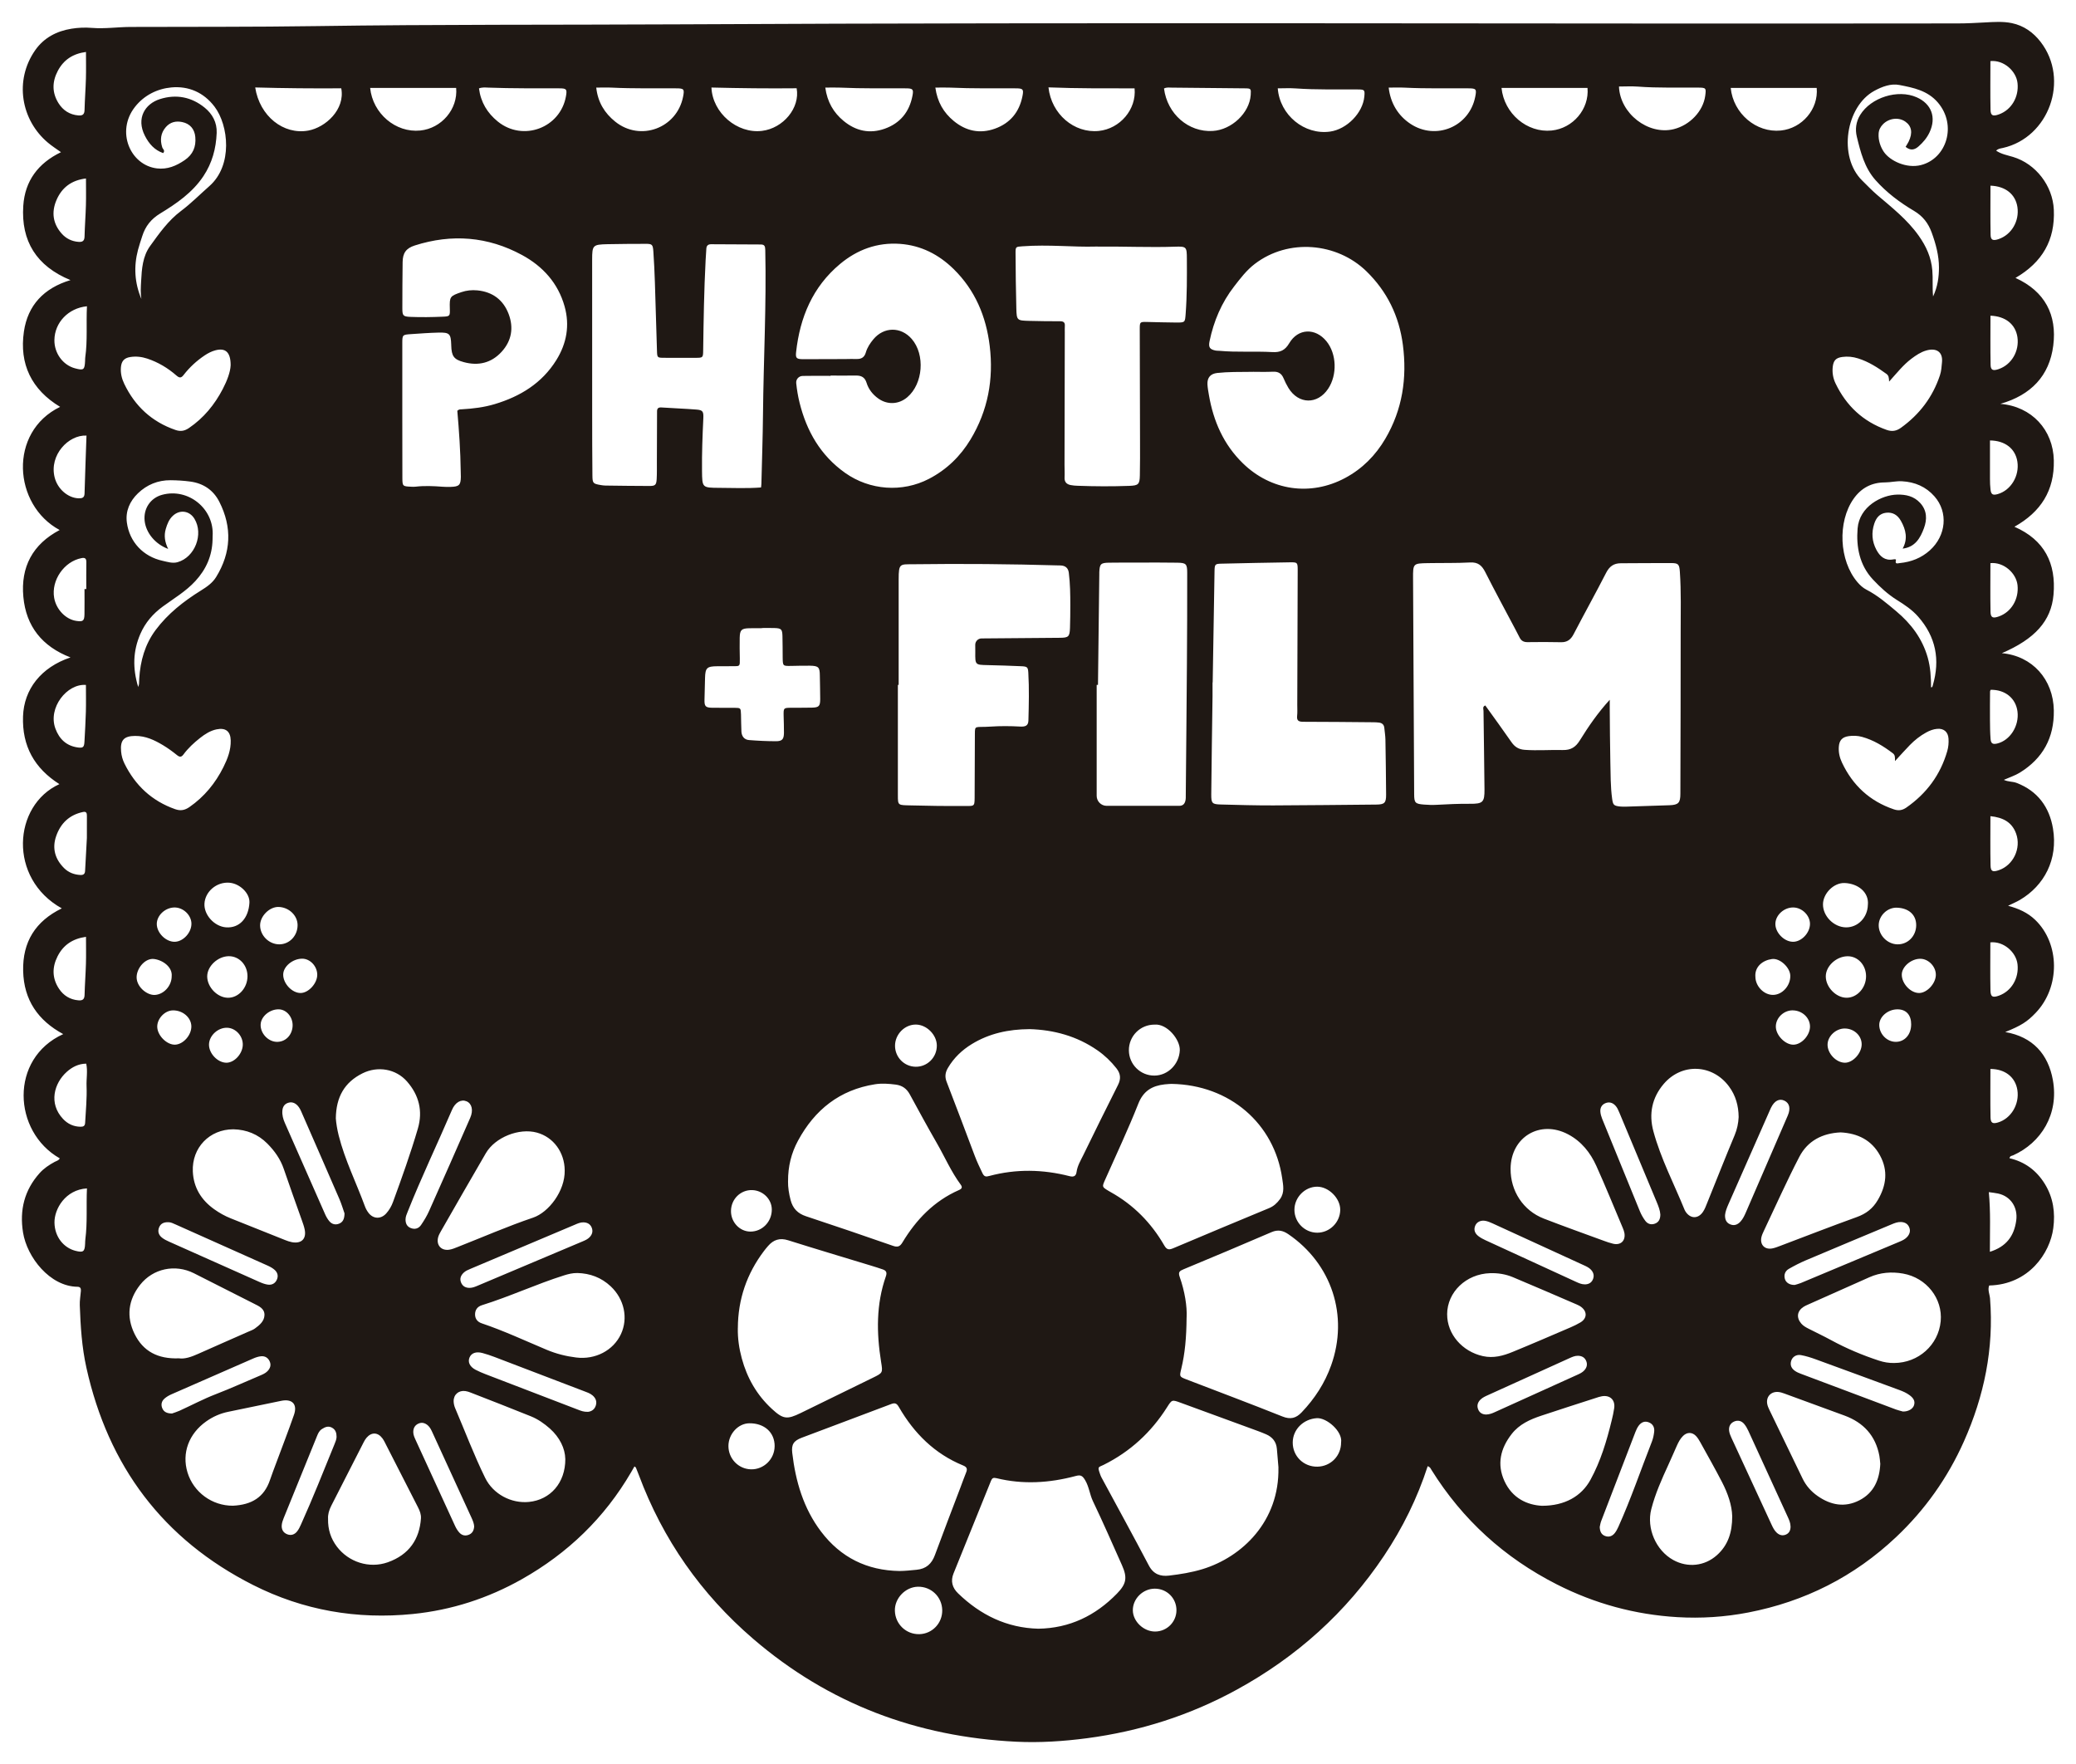 <svg width="379" height="322" viewBox="0 0 379 322" fill="none" xmlns="http://www.w3.org/2000/svg">
<g filter="url(#filter0_d_81_25)">
<path d="M260.647 263.621C258.751 269.477 256.067 274.912 252.666 279.998C245.729 290.37 236.712 298.451 225.792 304.428C217.246 309.11 208.117 312.016 198.469 313.29C194.172 313.855 189.843 314.142 185.518 313.931C167.418 313.043 151.294 307.02 137.488 295.141C127.992 286.971 121.014 277.016 116.632 265.262C116.461 264.8 116.273 264.347 116.089 263.89C116.071 263.845 116.009 263.823 115.829 263.679C115.628 264.029 115.431 264.374 115.229 264.72C110.367 273.069 103.649 279.54 95.26 284.271C89.081 287.756 82.439 289.904 75.377 290.617C65.155 291.648 55.363 289.953 46.199 285.321C29.744 276.998 19.759 263.612 15.776 245.67C14.942 241.917 14.7 238.091 14.566 234.262C14.534 233.392 14.7 232.517 14.767 231.643C14.803 231.204 14.678 230.89 14.153 230.885C9.107 230.836 4.931 225.495 4.205 220.975C3.546 216.872 4.456 213.248 7.225 210.145C7.992 209.289 8.96 208.638 9.981 208.087C10.308 207.912 10.725 207.84 10.909 207.445C2.309 202.553 1.709 189.221 11.541 184.764C6.938 182.275 4.353 178.539 4.227 173.248C4.102 167.934 6.477 164.149 11.281 161.813C1.444 156.342 2.354 142.996 10.842 139.135C6.284 136.234 4.012 132.194 4.205 126.754C4.375 121.844 7.458 117.817 12.872 116.005C7.691 114.01 4.756 110.323 4.263 104.951C3.761 99.512 5.939 95.355 10.891 92.749C2.381 88.18 1.498 74.861 10.976 70.269C5.751 67.121 3.497 62.453 4.366 56.516C5.07 51.722 8.001 48.592 12.867 47.13C6.665 44.583 3.819 40.013 4.25 33.551C4.554 29.018 6.965 25.789 11.133 23.78C10.317 23.192 9.497 22.672 8.762 22.053C3.837 17.932 2.56 10.69 6.428 5.161C8.01 2.901 10.326 1.681 13.042 1.242C14.288 1.04 15.534 0.99 16.806 1.094C19.163 1.282 21.516 0.923 23.878 0.919C35.13 0.878 46.387 0.932 57.64 0.766C79.706 0.439 101.776 0.556 123.842 0.443C201.687 0.04 279.531 0.385 357.376 0.277C359.065 0.277 360.737 0.183 362.413 0.094C363.995 0.008 365.671 -0.113 367.275 0.219C369.462 0.672 371.187 1.901 372.536 3.641C377.878 10.551 374.06 21.112 365.644 23.009C365.227 23.103 364.779 23.121 364.425 23.506C365.37 24.143 366.468 24.331 367.504 24.645C371.685 25.905 374.759 29.933 374.951 34.282C375.202 39.834 372.85 43.883 367.952 46.731C373.343 49.184 375.556 53.493 374.848 59.081C374.149 64.601 370.788 68.121 365.196 69.718C370.95 70.202 374.83 74.489 374.951 80.027C375.072 85.543 372.59 89.444 367.759 92.153C373.249 94.547 375.4 98.848 374.893 104.574C374.467 109.35 371.501 112.633 365.465 115.229C371.03 115.727 374.862 120.014 374.951 125.678C375.028 130.682 372.948 134.449 368.727 137.046C367.875 137.566 366.899 137.88 365.823 138.355C366.648 138.736 367.436 138.633 368.144 138.907C372.003 140.378 374.14 143.333 374.795 147.225C375.749 152.902 373.181 157.66 368.776 160.261C368.122 160.647 367.414 160.938 366.598 161.337C368.516 161.849 370.179 162.593 371.546 163.907C376.076 168.252 376.135 176.176 371.653 180.871C370.085 182.517 368.973 183.221 366.079 184.387C371.111 185.257 373.925 188.432 374.777 193.145C375.906 199.401 372.617 204.607 367.526 206.889C367.288 206.997 366.961 206.957 366.854 207.419C369.646 208.069 371.792 209.643 373.316 212.123C374.857 214.634 375.229 217.356 374.853 220.19C374.257 224.728 370.407 230.486 363.152 230.652C362.834 231.468 363.246 232.248 363.309 233.042C364.026 242.159 362.238 250.818 358.536 259.119C355.574 265.764 351.438 271.599 346.15 276.585C338.501 283.8 329.471 288.357 319.146 290.348C314.871 291.173 310.546 291.446 306.222 291.191C298.487 290.733 291.138 288.729 284.21 285.209C274.651 280.348 267.002 273.415 261.324 264.302C261.185 264.078 261.1 263.791 260.647 263.639V263.621ZM293.88 123.741C293.88 124.274 293.88 124.803 293.88 125.337C293.912 128.575 293.912 131.817 293.988 135.055C294.042 137.306 294.01 139.561 294.315 141.795C294.472 142.947 294.629 143.086 295.736 143.216C296.117 143.261 296.502 143.252 296.887 143.243C299.518 143.162 302.153 143.086 304.783 142.987C306.432 142.925 306.769 142.548 306.773 140.884C306.795 131.055 306.84 121.225 306.827 111.4C306.827 107.722 306.93 104.041 306.679 100.368C306.585 99.009 306.406 98.79 305.119 98.781C302.045 98.763 298.976 98.817 295.901 98.817C294.602 98.817 293.818 99.391 293.217 100.565C291.29 104.323 289.233 108.014 287.284 111.763C286.764 112.763 286.101 113.256 284.967 113.229C282.937 113.184 280.907 113.184 278.877 113.216C278.187 113.225 277.725 112.983 277.425 112.377C277.183 111.884 276.923 111.4 276.668 110.915C274.821 107.422 272.935 103.951 271.151 100.426C270.537 99.216 269.829 98.592 268.377 98.673C265.805 98.812 263.224 98.745 260.647 98.794C257.981 98.844 257.958 98.857 257.972 101.61C258.03 114.736 258.102 127.857 258.173 140.983C258.182 142.548 258.357 142.741 259.97 142.866C260.737 142.925 261.507 142.956 262.274 142.911C264.299 142.799 266.325 142.705 268.359 142.723C270.721 142.745 271.03 142.436 271.012 140.091C270.976 135.315 270.882 130.539 270.833 125.763C270.833 125.449 270.587 125.01 271.156 124.772C272.756 127.001 274.373 129.211 275.933 131.463C276.542 132.342 277.259 132.799 278.362 132.875C280.669 133.041 282.968 132.853 285.267 132.911C286.822 132.951 287.678 132.351 288.44 131.117C290.026 128.552 291.743 126.072 293.88 123.736V123.741ZM228.767 63.874C226.168 63.897 224.196 63.865 222.229 64.081C220.997 64.215 220.374 64.919 220.436 66.166C220.472 66.821 220.593 67.471 220.705 68.121C221.525 72.892 223.385 77.148 226.907 80.574C232.034 85.57 239.271 86.624 245.576 83.247C248.704 81.574 251.12 79.135 252.908 76.09C256.036 70.767 256.901 65.005 256.112 58.942C255.426 53.695 253.239 49.193 249.435 45.498C244.071 40.291 235.229 39.462 229.067 44.184C227.566 45.332 226.441 46.821 225.299 48.296C223 51.256 221.584 54.619 220.822 58.269C220.584 59.399 220.853 59.78 221.947 59.996C222.157 60.036 222.381 60.014 222.596 60.036C225.827 60.336 229.067 60.09 232.298 60.269C233.71 60.35 234.602 59.951 235.364 58.655C236.981 55.91 240.15 55.816 242.166 58.3C244.026 60.592 244.16 64.422 242.471 66.96C240.526 69.883 237.057 69.821 235.22 66.816C234.88 66.256 234.588 65.659 234.333 65.054C233.97 64.188 233.387 63.807 232.424 63.852C230.999 63.915 229.574 63.87 228.767 63.87V63.874ZM151.631 64.556V64.61C149.932 64.61 148.229 64.579 146.535 64.623C145.818 64.641 145.285 65.238 145.361 65.955C145.487 67.148 145.679 68.341 145.971 69.507C147.257 74.673 149.771 79.126 154.306 82.332C158.787 85.498 164.711 85.938 169.583 83.413C172.85 81.718 175.341 79.265 177.178 76.229C180.365 70.951 181.422 65.215 180.683 59.139C180.029 53.753 178.021 48.96 174.091 45.108C171.375 42.448 168.14 40.794 164.317 40.516C160.176 40.215 156.515 41.556 153.36 44.188C148.359 48.363 146.038 53.928 145.339 60.265C145.213 61.395 145.424 61.561 146.652 61.565C149.175 61.565 151.698 61.552 154.221 61.543C154.933 61.543 155.65 61.502 156.358 61.529C157.241 61.565 157.81 61.238 158.066 60.345C158.326 59.44 158.85 58.65 159.446 57.933C161.373 55.619 164.487 55.605 166.45 57.874C168.924 60.736 168.525 66.049 165.648 68.502C164.084 69.839 162.005 69.933 160.338 68.74C159.325 68.014 158.568 67.063 158.205 65.883C157.886 64.843 157.223 64.534 156.237 64.552C154.7 64.574 153.163 64.556 151.631 64.556ZM138.935 84.982C138.962 84.731 138.998 84.52 139.002 84.305C139.105 80.081 139.253 75.852 139.294 71.628C139.392 61.637 139.934 51.65 139.71 41.655C139.692 40.95 139.598 40.628 138.872 40.628C135.856 40.623 132.84 40.605 129.829 40.583C129.296 40.583 129 40.816 128.955 41.341C128.897 42.054 128.857 42.762 128.821 43.475C128.534 48.96 128.449 54.448 128.373 59.942C128.355 61.291 128.337 61.309 127.001 61.318C125.079 61.332 123.161 61.327 121.238 61.314C120.002 61.305 119.979 61.291 119.939 60.027C119.804 55.856 119.697 51.686 119.558 47.516C119.495 45.65 119.41 43.785 119.28 41.924C119.19 40.605 119.056 40.502 117.81 40.511C115.507 40.52 113.199 40.52 110.896 40.574C108.225 40.637 108.108 40.758 108.104 43.39C108.099 52.78 108.104 62.17 108.108 71.561C108.108 75.296 108.117 79.027 108.153 82.763C108.166 84.234 108.261 84.296 109.704 84.547C109.972 84.592 110.25 84.628 110.519 84.633C113.208 84.664 115.897 84.709 118.585 84.709C119.625 84.709 119.822 84.511 119.885 83.458C119.943 82.417 119.916 81.372 119.921 80.328C119.934 77.363 119.943 74.399 119.952 71.435C119.952 70.875 119.876 70.314 120.754 70.377C122.888 70.525 125.03 70.592 127.158 70.763C128.31 70.857 128.462 71.108 128.4 72.395C128.247 75.574 128.126 78.758 128.162 81.942C128.198 85.041 128.18 85.032 131.339 85.05C133.853 85.067 136.372 85.175 138.931 84.982H138.935ZM164.062 121.023H163.918C163.918 127.727 163.918 134.427 163.918 141.131C163.918 143.086 163.927 142.956 166.347 143.019C169.39 143.095 172.433 143.144 175.476 143.122C177.842 143.104 177.918 143.373 177.931 141.66C177.958 137.759 177.958 133.857 177.976 129.96C177.985 128.31 177.999 128.826 180.835 128.633C182.628 128.512 184.42 128.525 186.213 128.624C187.167 128.678 187.723 128.498 187.75 127.525C187.826 124.615 187.902 121.705 187.732 118.794C187.674 117.763 187.539 117.655 186.387 117.61C184.357 117.525 182.332 117.449 180.302 117.409C178.025 117.359 178.025 117.377 178.052 115.014C178.057 114.575 178.048 114.14 178.043 113.7C178.043 113.063 178.554 112.543 179.191 112.539C183.968 112.503 188.74 112.467 193.517 112.422C195.081 112.409 195.283 112.216 195.341 110.601C195.386 109.229 195.399 107.857 195.399 106.48C195.399 104.503 195.372 102.525 195.126 100.556C195.018 99.698 194.515 99.251 193.616 99.216C193.508 99.216 193.396 99.216 193.289 99.211C184.452 98.956 175.619 98.879 166.777 98.996C164.317 99.027 164.062 98.763 164.062 101.745C164.062 108.171 164.062 114.601 164.062 121.028V121.023ZM221.391 120.575H221.364C221.364 121.4 221.373 122.22 221.364 123.046C221.283 129.032 221.185 135.014 221.131 141.001C221.118 142.651 221.297 142.812 222.91 142.853C226.092 142.938 229.273 143.028 232.46 143.019C238.716 143.001 244.976 142.916 251.232 142.866C252.747 142.853 253.065 142.579 253.051 141.046C253.029 137.696 252.984 134.346 252.926 130.996C252.912 130.283 252.791 129.575 252.724 128.866C252.67 128.283 252.321 127.978 251.774 127.902C251.398 127.848 251.012 127.844 250.627 127.839C246.401 127.803 242.175 127.759 237.949 127.754C237.147 127.754 236.703 127.597 236.807 126.669C236.883 126.019 236.829 125.35 236.833 124.691C236.86 116.507 236.892 108.323 236.91 100.139C236.91 98.664 236.883 98.624 235.462 98.646C231.29 98.709 227.122 98.794 222.95 98.893C221.812 98.92 221.749 99.014 221.727 100.305C221.61 107.059 221.503 113.817 221.391 120.57V120.575ZM199.966 41.009C196.107 41.13 191.393 40.61 186.674 40.959C185.437 41.049 185.393 41.013 185.402 42.255C185.424 45.605 185.455 48.955 185.545 52.3C185.603 54.489 185.666 54.516 187.934 54.574C189.798 54.623 191.662 54.646 193.531 54.641C194.154 54.641 194.449 54.852 194.4 55.493C194.373 55.874 194.391 56.26 194.391 56.646C194.373 64.718 194.355 72.789 194.342 80.861C194.342 81.628 194.391 82.399 194.351 83.166C194.31 83.982 194.723 84.395 195.453 84.543C195.879 84.628 196.323 84.659 196.757 84.673C199.885 84.79 203.009 84.803 206.137 84.691C207.822 84.633 208.064 84.422 208.095 82.776C208.14 80.691 208.131 78.606 208.126 76.516C208.113 69.709 208.086 62.901 208.077 56.09C208.077 54.744 208.099 54.744 209.448 54.771C211.205 54.807 212.957 54.865 214.714 54.874C216.367 54.883 216.336 54.861 216.457 53.273C216.708 49.928 216.695 46.583 216.677 43.233C216.668 41.072 216.618 40.955 214.485 41.031C209.932 41.188 205.379 40.968 199.966 41.009ZM83.488 70.987C83.761 70.691 84.048 70.731 84.317 70.713C86.347 70.597 88.364 70.354 90.317 69.767C94.974 68.368 98.935 65.96 101.566 61.727C103.457 58.686 104.044 55.395 103.076 51.933C101.884 47.677 99.105 44.614 95.305 42.551C89.063 39.166 82.493 38.65 75.726 40.807C74.14 41.314 73.526 42.175 73.504 43.843C73.468 46.641 73.454 49.444 73.454 52.242C73.454 53.596 73.553 53.785 74.924 53.843C76.896 53.924 78.872 53.892 80.844 53.807C82.162 53.753 82.157 53.673 82.121 52.314C82.058 50.139 82.148 50.04 84.227 49.327C85.186 49 86.159 48.91 87.149 49.004C89.919 49.278 91.881 50.731 92.858 53.314C93.804 55.816 93.414 58.206 91.577 60.215C89.69 62.278 87.311 62.821 84.667 62.103C82.838 61.61 82.439 61 82.381 59.085C82.381 59.031 82.381 58.978 82.377 58.919C82.309 56.919 82.067 56.659 80.015 56.713C78.37 56.753 76.726 56.874 75.085 56.987C73.459 57.094 73.445 57.108 73.445 58.709C73.441 63.265 73.445 67.825 73.445 72.381C73.445 76.005 73.441 79.628 73.459 83.251C73.468 84.749 73.517 84.776 75.036 84.843C75.31 84.857 75.588 84.87 75.856 84.839C77.501 84.646 79.141 84.722 80.786 84.848C81.279 84.888 81.772 84.888 82.265 84.875C83.815 84.834 84.111 84.547 84.133 83.05C84.138 82.722 84.115 82.39 84.111 82.063C84.066 78.341 83.806 74.628 83.488 70.982V70.987ZM216.627 236.495C216.596 240.195 216.332 243.033 215.664 245.823C215.314 247.284 215.283 247.289 216.627 247.805C222.462 250.051 228.315 252.24 234.118 254.562C235.588 255.15 236.6 254.89 237.636 253.805C240.02 251.307 241.861 248.477 243.018 245.226C246.244 236.177 243.13 226.697 235.198 221.284C234.216 220.616 233.302 220.41 232.137 220.912C226.804 223.217 221.44 225.459 216.076 227.692C215.373 227.984 215.05 228.19 215.368 229.087C216.309 231.742 216.735 234.5 216.632 236.491L216.627 236.495ZM200.441 121.023C200.365 121.023 200.288 121.023 200.212 121.023C200.212 127.772 200.212 134.521 200.212 141.27C200.212 142.27 201.019 143.086 202.018 143.095C206.432 143.122 210.846 143.073 215.265 143.095C215.977 143.095 216.264 142.732 216.408 142.176C216.502 141.812 216.475 141.418 216.479 141.032C216.551 133.077 216.632 125.122 216.686 117.167C216.726 111.624 216.748 106.081 216.739 100.543C216.739 98.933 216.529 98.74 214.929 98.713C212.625 98.673 210.322 98.691 208.019 98.691C206.155 98.691 204.295 98.686 202.431 98.713C200.952 98.736 200.755 98.956 200.692 100.453C200.687 100.561 200.692 100.673 200.692 100.781C200.611 107.53 200.53 114.279 200.45 121.028L200.441 121.023ZM233.401 263.899C233.307 262.751 233.213 261.603 233.109 260.455C232.997 259.181 232.307 258.325 231.16 257.823C230.658 257.603 230.147 257.406 229.632 257.213C224.945 255.495 220.257 253.778 215.57 252.065C213.939 251.468 213.952 251.477 213.051 252.894C210.165 257.45 206.334 260.975 201.503 263.383C200.499 263.881 200.324 263.639 200.831 265.083C200.902 265.289 200.983 265.495 201.086 265.688C203.977 271.047 206.912 276.388 209.744 281.778C210.582 283.374 211.877 283.792 213.419 283.608C215.485 283.365 217.537 283.038 219.545 282.424C226.782 280.208 233.593 273.684 233.392 263.894L233.401 263.899ZM134.7 238.419C134.66 240.302 134.933 242.15 135.422 243.957C136.39 247.536 138.169 250.643 140.907 253.168C142.968 255.069 143.672 255.154 146.181 253.93C150.568 251.787 154.951 249.643 159.334 247.5C161.189 246.594 161.176 246.594 160.853 244.585C160.011 239.32 159.939 234.091 161.727 228.979C161.973 228.271 161.785 227.934 161.171 227.719C160.445 227.468 159.715 227.239 158.98 227.015C153.947 225.481 148.901 223.979 143.882 222.396C142.359 221.916 141.203 222.298 140.212 223.45C139.961 223.742 139.715 224.033 139.482 224.342C136.327 228.504 134.727 233.195 134.705 238.419H134.7ZM213.916 193.849C213.71 193.862 213.159 193.876 212.617 193.939C210.34 194.199 208.736 195.122 207.808 197.481C205.957 202.172 203.793 206.737 201.749 211.356C201.18 212.647 201.171 212.643 202.336 213.356C202.475 213.441 202.619 213.522 202.762 213.602C206.939 215.93 210.179 219.221 212.554 223.347C213.056 224.217 213.486 224.145 214.248 223.827C220.055 221.369 225.872 218.939 231.698 216.526C232.549 216.172 233.15 215.602 233.683 214.876C234.566 213.665 234.261 212.338 234.077 211.06C232.626 201.082 224.496 194.042 213.916 193.853V193.849ZM164.21 282.769C165.258 282.76 166.293 282.643 167.333 282.545C169.076 282.379 170.094 281.469 170.685 279.845C172.2 275.724 173.786 271.63 175.341 267.522C175.691 266.599 176.022 265.666 176.39 264.751C176.65 264.11 176.488 263.773 175.825 263.504C170.636 261.379 166.885 257.643 164.111 252.854C163.739 252.213 163.443 252.006 162.704 252.289C157.268 254.361 151.814 256.374 146.378 258.437C144.886 259.002 144.456 259.666 144.635 261.213C145.245 266.415 146.683 271.338 149.896 275.576C153.481 280.303 158.281 282.675 164.205 282.769H164.21ZM189.556 293.303C195.274 293.213 199.979 290.926 203.905 286.904C205.639 285.128 205.85 283.989 204.833 281.715C203.089 277.809 201.377 273.886 199.531 270.029C198.94 268.791 198.832 267.424 198.115 266.204C197.6 265.329 197.259 265.19 196.376 265.428C191.59 266.706 186.764 267.011 181.911 265.823C181.351 265.688 181.122 265.805 180.92 266.303C178.644 271.948 176.349 277.585 174.073 283.231C173.513 284.612 173.858 285.832 174.897 286.836C178.993 290.801 183.802 293.155 189.556 293.303ZM187.911 183.858C184.124 183.885 180.625 184.629 177.438 186.571C175.628 187.674 174.131 189.1 173.051 190.943C172.581 191.741 172.455 192.526 172.809 193.445C174.552 197.948 176.251 202.468 177.954 206.988C178.362 208.069 178.854 209.1 179.356 210.141C179.683 210.818 179.997 210.827 180.62 210.656C185.5 209.356 190.394 209.445 195.265 210.697C196.094 210.912 196.444 210.616 196.538 209.934C196.694 208.813 197.268 207.871 197.748 206.894C199.849 202.607 201.942 198.315 204.102 194.055C204.68 192.916 204.577 191.974 203.82 191.01C202.829 189.75 201.687 188.652 200.369 187.737C196.596 185.113 192.366 183.979 187.916 183.853L187.911 183.858ZM143.864 211.629C143.847 212.71 144.026 213.898 144.34 215.078C144.738 216.58 145.63 217.513 147.14 218.011C152.455 219.764 157.748 221.576 163.031 223.414C163.856 223.701 164.29 223.562 164.743 222.809C167.261 218.625 170.524 215.23 175.072 213.23C175.592 213.002 175.749 212.732 175.386 212.239C173.647 209.889 172.491 207.203 171.044 204.688C169.345 201.737 167.718 198.746 166.092 195.759C165.518 194.71 164.707 194.131 163.51 193.979C162.251 193.818 160.996 193.723 159.742 193.921C153.293 194.939 148.736 198.575 145.688 204.217C144.469 206.468 143.851 208.912 143.869 211.629H143.864ZM345.805 244.8C350.237 244.778 353.885 241.513 354.297 237.186C354.692 233.06 351.725 229.235 347.423 228.477C345.344 228.109 343.26 228.266 341.292 229.141C337.533 230.809 333.777 232.486 330.018 234.163C329.767 234.275 329.516 234.387 329.283 234.535C328.073 235.307 327.907 236.513 328.848 237.607C329.215 238.033 329.699 238.293 330.188 238.544C331.559 239.239 332.948 239.899 334.297 240.63C337.098 242.154 340.024 243.383 343.049 244.374C343.936 244.666 344.86 244.818 345.801 244.8H345.805ZM317.412 199.907C317.394 197.84 316.869 195.965 315.65 194.32C312.63 190.23 307.02 189.992 303.726 193.867C301.584 196.387 300.988 199.333 301.848 202.508C303.201 207.504 305.612 212.087 307.553 216.858C307.593 216.961 307.647 217.055 307.71 217.15C308.579 218.495 310.017 218.535 310.909 217.194C311.241 216.701 311.452 216.118 311.676 215.562C313.343 211.445 314.965 207.311 316.681 203.217C317.138 202.123 317.358 201.028 317.412 199.912V199.907ZM336.027 202.705C332.729 202.853 330.013 204.221 328.485 207.176C326.186 211.602 324.156 216.167 322.014 220.679C321.826 221.073 321.638 221.481 321.552 221.907C321.297 223.257 322.216 224.154 323.573 223.881C324.053 223.786 324.519 223.603 324.981 223.428C329.646 221.665 334.297 219.849 338.989 218.159C340.679 217.549 341.902 216.616 342.821 215.046C344.389 212.365 344.716 209.67 343.219 206.916C341.691 204.114 339.173 202.867 336.027 202.705ZM61.31 200.145C61.373 201.024 61.552 202.149 61.834 203.275C62.968 207.768 65.047 211.903 66.629 216.221C66.777 216.629 66.997 217.024 67.261 217.374C68.126 218.526 69.529 218.58 70.501 217.508C71.057 216.894 71.465 216.185 71.751 215.401C73.369 210.975 74.96 206.535 76.287 202.01C77.228 198.8 76.484 195.898 74.31 193.418C72.271 191.091 68.955 190.548 66.186 191.921C62.896 193.553 61.355 196.248 61.31 200.145ZM103.094 209.647C103.071 206.338 101.041 203.575 98.025 202.746C94.781 201.853 90.403 203.584 88.7 206.499C85.939 211.23 83.224 215.988 80.499 220.737C80.311 221.069 80.118 221.414 80.01 221.773C79.58 223.226 80.503 224.333 81.991 224.123C82.525 224.046 83.044 223.827 83.551 223.625C88.14 221.822 92.666 219.845 97.326 218.266C100.167 217.302 103.165 213.41 103.094 209.643V209.647ZM281.543 270.863C285.635 270.863 288.709 269.15 290.371 266.101C292.222 262.711 293.32 259.038 294.23 255.302C294.414 254.558 294.584 253.805 294.691 253.051C294.911 251.549 293.939 250.616 292.442 250.872C292.065 250.935 291.698 251.06 291.335 251.181C288.001 252.262 284.662 253.32 281.342 254.432C279.298 255.114 277.358 255.989 275.978 257.76C273.93 260.392 273.235 263.271 274.665 266.374C276.103 269.495 278.81 270.729 281.539 270.868L281.543 270.863ZM105.375 228.378C104.537 228.365 103.748 228.562 102.959 228.809C97.891 230.41 93.064 232.67 87.987 234.248C87.158 234.504 86.715 235.109 86.728 235.97C86.741 236.764 87.198 237.307 87.947 237.558C92.002 238.926 95.874 240.737 99.813 242.392C101.557 243.123 103.331 243.567 105.182 243.796C108.686 244.235 111.971 242.513 113.36 239.531C114.714 236.625 113.974 233.136 111.492 230.804C109.775 229.195 107.714 228.428 105.379 228.374L105.375 228.378ZM32.648 243.944C33.719 244.118 34.947 243.683 36.166 243.136C39.222 241.769 42.291 240.432 45.352 239.078C45.755 238.899 46.186 238.76 46.535 238.504C47.382 237.885 48.252 237.181 48.283 236.047C48.31 234.867 47.292 234.437 46.405 233.988C42.735 232.127 39.065 230.257 35.386 228.41C31.976 226.701 27.933 227.544 25.581 230.526C23.407 233.28 23.026 236.352 24.568 239.495C26.127 242.674 28.83 244.092 32.652 243.948L32.648 243.944ZM275.776 209.338C275.749 213.41 278.075 216.979 281.844 218.441C285.469 219.845 289.135 221.15 292.787 222.49C293.352 222.697 293.925 222.899 294.508 223.033C295.875 223.347 296.775 222.504 296.565 221.118C296.515 220.8 296.399 220.481 296.273 220.181C294.674 216.396 293.127 212.585 291.438 208.836C290.34 206.396 288.704 204.338 286.271 203.055C281.145 200.356 275.816 203.553 275.776 209.338ZM42.601 202.14C38.254 202.14 35.014 205.49 35.202 209.84C35.332 212.786 36.748 215.055 39.11 216.737C40.042 217.401 41.055 217.97 42.126 218.396C45.433 219.715 48.736 221.042 52.043 222.356C52.446 222.517 52.867 222.665 53.297 222.746C55.036 223.064 55.973 222.132 55.623 220.423C55.502 219.836 55.292 219.266 55.09 218.697C53.997 215.598 52.867 212.508 51.814 209.396C51.2 207.58 50.125 206.078 48.807 204.75C47.113 203.046 45.016 202.194 42.605 202.14H42.601ZM59.889 273.249C59.854 275.222 60.405 276.859 61.498 278.312C63.64 281.15 67.414 282.365 70.779 281.182C74.731 279.791 76.587 276.912 76.847 273.186C76.9 272.451 76.645 271.796 76.313 271.146C74.377 267.383 72.464 263.616 70.541 259.85C70.317 259.41 70.111 258.953 69.82 258.558C68.987 257.428 67.817 257.388 66.916 258.446C66.706 258.693 66.535 258.984 66.387 259.276C64.416 263.137 62.457 267.011 60.472 270.868C60.06 271.67 59.836 272.5 59.894 273.253L59.889 273.249ZM42.529 270.85C45.944 270.684 48.225 269.32 49.296 266.137C49.645 265.101 50.044 264.078 50.425 263.051C51.509 260.123 52.643 257.213 53.669 254.267C54.342 252.329 53.351 251.293 51.339 251.706C48.122 252.365 44.908 253.042 41.691 253.702C40.221 254.002 38.895 254.58 37.662 255.45C34.476 257.697 33.15 261.24 34.234 264.791C35.337 268.397 38.733 270.881 42.529 270.85ZM264.196 235.912C264.183 239.531 266.952 242.71 270.721 243.544C272.661 243.975 274.432 243.482 276.157 242.773C279.706 241.32 283.224 239.796 286.751 238.284C287.356 238.024 287.947 237.733 288.512 237.401C289.726 236.688 289.807 235.459 288.704 234.598C288.449 234.396 288.149 234.248 287.849 234.118C283.977 232.45 280.105 230.773 276.215 229.141C274.889 228.585 273.473 228.356 272.034 228.405C267.651 228.544 264.205 231.854 264.192 235.912H264.196ZM343.264 263.168C343.215 262.724 343.193 262.226 343.103 261.746C342.413 258.065 340.208 255.679 336.753 254.401C333.101 253.047 329.439 251.715 325.783 250.383C325.424 250.253 325.052 250.127 324.676 250.092C323.287 249.957 322.35 251.002 322.646 252.356C322.726 252.728 322.892 253.083 323.058 253.428C325.061 257.58 327.082 261.724 329.076 265.881C329.713 267.204 330.654 268.262 331.841 269.087C334.221 270.747 336.789 271.231 339.446 269.868C342.108 268.5 343.139 266.101 343.273 263.168H343.264ZM103.201 262.311C103.165 260.401 102.188 258.374 100.382 256.764C99.356 255.854 98.213 255.056 96.941 254.54C93.284 253.056 89.596 251.634 85.921 250.199C85.617 250.078 85.298 249.971 84.976 249.926C83.757 249.742 82.793 250.558 82.816 251.791C82.825 252.217 82.932 252.67 83.103 253.065C84.913 257.302 86.535 261.621 88.57 265.764C90.017 268.72 93.311 270.482 96.573 270.159C100.445 269.773 103.228 266.706 103.206 262.311H103.201ZM139.083 110.628V110.669C138.698 110.669 138.317 110.669 137.931 110.669C137.546 110.669 137.165 110.669 136.78 110.678C135.363 110.714 135.072 110.983 135.041 112.431C135.014 113.691 135.041 114.951 135.063 116.216C135.081 117.673 135.095 117.61 133.764 117.606C132.832 117.606 131.899 117.606 130.967 117.615C129.054 117.624 128.758 117.911 128.713 119.763C128.682 121.077 128.646 122.395 128.615 123.709C128.583 124.92 128.794 125.167 129.99 125.194C131.362 125.22 132.728 125.185 134.1 125.202C135.225 125.216 135.238 125.234 135.278 126.409C135.314 127.449 135.296 128.494 135.355 129.534C135.404 130.418 135.888 131.019 136.735 131.09C138.37 131.22 140.015 131.301 141.66 131.301C142.793 131.301 143.103 130.942 143.121 129.794C143.139 128.754 143.076 127.714 143.062 126.669C143.04 125.211 143.044 125.207 144.443 125.194C145.702 125.18 146.966 125.202 148.225 125.171C149.511 125.14 149.735 124.907 149.739 123.597C149.739 122.171 149.686 120.745 149.672 119.323C149.659 117.79 149.444 117.543 147.848 117.516C146.697 117.498 145.545 117.539 144.398 117.557C142.919 117.575 142.914 117.575 142.888 116.032C142.87 114.718 142.888 113.4 142.847 112.086C142.811 110.857 142.628 110.682 141.386 110.642C140.62 110.615 139.854 110.637 139.083 110.637V110.628ZM316.238 272.773C316.184 270.755 315.435 268.585 314.373 266.531C313.114 264.096 311.761 261.711 310.434 259.311C310.197 258.881 309.937 258.446 309.601 258.101C308.902 257.388 307.983 257.406 307.266 258.11C306.751 258.616 306.419 259.249 306.128 259.903C305.612 261.056 305.119 262.213 304.591 263.361C303.376 266.002 302.189 268.652 301.463 271.477C300.562 274.98 302.31 279.016 305.482 280.765C308.108 282.208 311.196 281.886 313.437 279.886C315.453 278.087 316.242 275.76 316.238 272.773ZM25.231 121.395C25.321 121.072 25.37 120.969 25.379 120.862C25.401 120.534 25.397 120.202 25.419 119.875C25.616 116.642 26.459 113.624 28.417 110.996C30.645 108.014 33.531 105.754 36.654 103.812C37.747 103.131 38.778 102.431 39.45 101.341C42.206 96.879 42.404 92.247 40.042 87.597C38.975 85.498 37.174 84.229 34.727 83.902C33.522 83.74 32.334 83.668 31.128 83.659C28.821 83.646 26.813 84.48 25.182 86.05C23.703 87.471 22.878 89.301 23.161 91.386C23.64 94.933 26.154 97.597 29.677 98.368C30.564 98.561 31.5 98.884 32.424 98.619C35.583 97.722 37.205 93.52 35.502 90.7C34.611 89.225 32.84 88.969 31.572 90.139C30.86 90.794 30.528 91.646 30.264 92.556C29.901 93.79 30.098 94.96 30.698 96.198C28.319 95.319 26.638 93.243 26.405 91.063C26.168 88.839 27.472 86.897 29.591 86.323C34.4 85.014 39.15 88.897 38.818 93.87C38.805 94.09 38.814 94.31 38.805 94.529C38.729 97.449 37.644 99.915 35.664 102.068C33.925 103.956 31.751 105.229 29.721 106.714C27.924 108.032 26.522 109.646 25.616 111.731C24.277 114.835 24.183 117.951 25.227 121.4L25.231 121.395ZM352.545 121.471C352.657 121.436 352.738 121.436 352.756 121.4C352.805 121.306 352.827 121.198 352.859 121.095C354.225 116.431 353.419 112.238 350.179 108.557C349.076 107.301 347.701 106.391 346.307 105.521C344.658 104.489 343.255 103.198 341.938 101.794C339.464 99.157 338.859 95.821 339.128 92.467C339.451 88.449 343.511 86.341 346.356 86.283C347.961 86.251 349.399 86.57 350.537 87.794C351.819 89.175 351.832 90.812 351.241 92.413C350.578 94.211 349.637 95.875 347.351 96.144C348.337 94.368 347.947 92.686 347.029 91.068C346.446 90.036 345.563 89.449 344.322 89.597C343.134 89.74 342.516 90.538 342.171 91.592C341.629 93.234 341.75 94.839 342.561 96.364C343.197 97.556 344.093 98.377 345.59 98.121C345.792 98.086 346.186 98.023 346.132 98.234C345.904 99.068 346.468 98.817 346.822 98.785C348.893 98.583 350.752 97.866 352.316 96.462C355.305 93.772 355.704 89.494 353.159 86.606C351.604 84.839 349.574 83.973 347.212 83.848C346.168 83.794 345.16 84.054 344.129 84.059C341.7 84.063 339.8 85.059 338.402 87.041C335.422 91.265 335.749 98.35 339.106 102.274C339.576 102.821 340.109 103.314 340.741 103.637C342.758 104.673 344.465 106.135 346.182 107.575C348.879 109.835 350.932 112.543 351.922 116.001C352.437 117.803 352.532 119.628 352.54 121.489L352.545 121.471ZM24.684 130.333C22.605 130.351 21.924 131.108 22.108 133.176C22.175 133.951 22.386 134.691 22.722 135.377C24.698 139.382 27.727 142.212 31.984 143.709C32.979 144.059 33.759 143.889 34.584 143.319C37.304 141.431 39.329 138.956 40.795 136.014C41.552 134.494 42.166 132.911 42.121 131.153C42.076 129.494 41.198 128.799 39.544 129.135C38.388 129.373 37.42 130.001 36.515 130.714C35.395 131.597 34.346 132.566 33.495 133.718C33.114 134.234 32.8 134.234 32.303 133.83C31.496 133.176 30.649 132.561 29.762 132.028C28.202 131.095 26.576 130.319 24.689 130.337L24.684 130.333ZM42.108 62.713C42.121 60.238 41.135 59.453 39.289 59.955C38.603 60.144 37.971 60.471 37.371 60.87C35.901 61.857 34.615 63.036 33.535 64.431C33.136 64.946 32.827 65.085 32.231 64.565C30.654 63.184 28.879 62.117 26.867 61.453C25.854 61.121 24.832 61.009 23.788 61.17C22.677 61.345 22.179 61.91 22.076 63.027C21.982 64.094 22.224 65.108 22.677 66.054C24.64 70.148 27.718 73 32.047 74.489C32.975 74.807 33.705 74.668 34.498 74.13C37.196 72.296 39.181 69.861 40.674 67C41.462 65.489 42.054 63.901 42.103 62.709L42.108 62.713ZM345.953 134.925C345.962 134.225 345.984 133.826 345.568 133.507C343.856 132.203 342.041 131.09 339.953 130.512C339.159 130.292 338.326 130.256 337.506 130.373C336.318 130.543 335.78 131.135 335.7 132.324C335.628 133.333 335.848 134.292 336.273 135.194C338.236 139.36 341.346 142.247 345.742 143.736C346.603 144.028 347.302 143.92 348.041 143.404C351.725 140.835 354.243 137.44 355.494 133.113C355.713 132.359 355.772 131.602 355.727 130.839C355.651 129.615 354.884 128.938 353.665 129.041C352.953 129.099 352.29 129.355 351.653 129.705C350.537 130.315 349.556 131.095 348.673 131.996C347.835 132.853 347.042 133.754 345.962 134.92L345.953 134.925ZM344.882 65.659C344.846 64.924 344.815 64.556 344.389 64.247C342.785 63.085 341.14 62.027 339.231 61.426C338.272 61.121 337.3 61.023 336.318 61.161C335.158 61.323 334.723 61.807 334.588 62.978C334.472 64.036 334.656 65.067 335.108 66.005C337.071 70.085 340.127 72.955 344.438 74.475C345.433 74.825 346.222 74.673 347.037 74.09C350.43 71.65 352.836 68.489 354.158 64.511C354.423 63.722 354.463 62.91 354.539 62.09C354.705 60.224 353.5 59.453 351.667 59.978C350.658 60.265 349.793 60.852 348.955 61.48C347.463 62.601 346.316 64.067 344.878 65.659H344.882ZM25.809 50.56C25.634 49.498 25.706 48.404 25.764 47.332C25.881 45.085 26.038 42.794 27.405 40.906C29.072 38.601 30.712 36.26 33.038 34.516C34.879 33.134 36.502 31.488 38.227 29.968C42.533 26.179 41.74 18.879 39.177 15.484C37.178 12.838 34.386 11.672 31.281 11.959C28.735 12.197 26.32 13.372 24.64 15.515C21.117 20.004 23.779 26.152 28.65 26.74C30.555 26.968 32.177 26.282 33.71 25.237C35.224 24.206 35.82 22.802 35.655 21.004C35.52 19.551 34.687 18.578 33.271 18.282C32.11 18.04 31.084 18.282 30.286 19.188C29.327 20.282 29.193 21.538 29.618 22.892C29.721 23.224 30.205 23.475 29.789 23.946C28.202 23.399 27.185 22.233 26.446 20.771C24.828 17.578 26.477 14.95 29.197 14.089C32.186 13.143 34.978 13.704 37.38 15.663C38.769 16.798 39.63 18.331 39.558 20.26C39.45 23.112 38.724 25.767 37.138 28.152C35.139 31.157 32.222 33.157 29.233 34.977C27.557 36 26.54 37.309 25.971 39.094C25.706 39.928 25.419 40.758 25.195 41.601C24.393 44.646 24.568 47.637 25.809 50.565V50.56ZM347.898 22.798C348.117 22.421 348.301 22.148 348.445 21.856C349.224 20.251 349.009 19.009 347.831 18.192C346.616 17.354 344.864 17.565 343.771 18.668C343.296 19.152 343.004 19.699 342.964 20.403C342.888 21.636 343.314 22.838 343.927 23.735C345.048 25.363 348.059 26.807 350.703 26.13C355.391 24.932 357.295 18.847 353.8 14.735C351.909 12.511 349.305 12.013 346.746 11.511C345.214 11.21 343.618 11.802 342.184 12.582C336.977 15.417 335.521 24.596 339.966 28.955C340.867 29.838 341.727 30.753 342.691 31.578C345.393 33.888 348.189 36.067 350.291 39.036C351.671 40.986 352.563 42.973 352.769 45.341C352.904 46.865 352.751 48.399 352.908 50.117C353.759 48.305 353.979 46.542 353.983 44.83C353.983 42.65 353.41 40.516 352.653 38.448C352.03 36.744 351.057 35.462 349.426 34.493C346.836 32.959 344.411 31.148 342.386 28.865C340.378 26.596 339.67 23.758 338.985 20.946C338.666 19.627 338.823 18.233 339.603 16.973C341.579 13.789 346.468 12.242 349.91 13.757C352.626 14.955 353.531 17.435 352.272 20.139C351.797 21.157 351.102 21.982 350.268 22.717C349.529 23.372 348.781 23.538 347.889 22.802L347.898 22.798ZM46.589 11.959C47.4 17.206 51.76 20.65 56.269 19.838C59.428 19.269 63.04 15.986 62.3 12.121C57.133 12.156 51.949 12.112 46.589 11.964V11.959ZM150.667 11.991C151.03 14.623 152.173 16.556 154.015 18.076C156.251 19.923 158.787 20.466 161.525 19.493C164.322 18.497 165.998 16.457 166.571 13.538C166.818 12.291 166.674 12.134 165.379 12.125C161.386 12.103 157.389 12.183 153.396 11.995C152.531 11.955 151.657 11.991 150.663 11.991H150.667ZM170.761 11.991C171.124 14.623 172.267 16.556 174.109 18.076C176.345 19.923 178.881 20.466 181.619 19.493C184.416 18.497 186.092 16.457 186.665 13.538C186.912 12.291 186.768 12.134 185.473 12.125C181.48 12.103 177.483 12.183 173.49 11.995C172.625 11.955 171.752 11.991 170.757 11.991H170.761ZM108.852 11.991C109.143 14.672 110.394 16.663 112.325 18.21C116.901 21.879 123.573 19.408 124.707 13.654C124.976 12.278 124.873 12.134 123.506 12.125C119.567 12.098 115.628 12.188 111.689 11.995C110.77 11.95 109.847 11.991 108.852 11.991ZM87.445 12.139C87.768 14.681 88.982 16.641 90.873 18.179C95.471 21.91 102.314 19.358 103.327 13.551C103.546 12.291 103.43 12.13 102.148 12.125C97.824 12.112 93.504 12.156 89.184 11.995C88.646 11.977 88.09 11.896 87.445 12.134V12.139ZM253.522 11.991C253.849 14.829 255.238 17.103 257.483 18.596C262.139 21.69 268.252 19.139 269.327 13.65C269.596 12.273 269.498 12.134 268.117 12.125C264.232 12.094 260.347 12.197 256.466 12C255.494 11.95 254.512 11.991 253.522 11.991ZM83.273 12.053H67.575C68.05 16.731 72.24 20.278 76.73 19.825C80.602 19.435 83.627 15.914 83.277 12.053H83.273ZM129.883 11.977C130.08 16.627 134.597 20.435 139.096 19.892C142.995 19.426 146.096 15.681 145.437 12.112C140.266 12.165 135.077 12.107 129.883 11.977ZM191.411 11.946C191.94 16.838 196.116 20.358 200.598 19.901C204.474 19.502 207.503 15.968 207.131 12.13C201.956 12.121 196.766 12.165 191.411 11.95V11.946ZM212.504 12.148C213.092 16.807 216.977 20.17 221.4 19.905C224.859 19.699 228.113 16.618 228.332 13.336C228.409 12.179 228.386 12.134 227.23 12.125C222.789 12.076 218.348 12.031 213.912 11.995C213.481 11.995 213.038 11.896 212.509 12.148H212.504ZM331.662 12.053H315.964C316.43 16.726 320.629 20.278 325.115 19.825C328.987 19.435 332.012 15.919 331.662 12.053ZM274.122 12.053C274.593 16.731 278.787 20.278 283.273 19.825C287.145 19.435 290.165 15.919 289.82 12.053H274.118H274.122ZM295.565 11.793C295.749 16.726 300.898 20.704 305.536 19.583C308.494 18.865 310.927 16.305 311.308 13.497C311.501 12.062 311.46 12.004 310.026 11.991C306.352 11.955 302.682 12.085 299.007 11.807C297.864 11.722 296.713 11.793 295.565 11.793ZM233.271 12.125C233.643 17.017 238.146 20.681 242.838 20.018C245.899 19.583 248.803 16.61 249.076 13.627C249.188 12.412 249.13 12.336 247.889 12.327C244.107 12.296 240.324 12.408 236.542 12.139C235.458 12.062 234.364 12.125 233.271 12.125ZM74.037 218.571C74.028 219.289 74.27 219.872 74.969 220.159C75.731 220.468 76.421 220.262 76.865 219.616C77.42 218.804 77.936 217.952 78.335 217.055C80.862 211.401 83.358 205.732 85.841 200.055C86.455 198.656 86.141 197.441 85.182 197.033C84.201 196.616 83.116 197.19 82.511 198.607C79.854 204.804 76.936 210.885 74.44 217.154C74.257 217.611 74.046 218.06 74.037 218.571ZM85.742 231.087C86.249 231.082 86.706 230.899 87.163 230.706C93.571 228.002 99.979 225.298 106.383 222.594C106.84 222.401 107.293 222.203 107.642 221.836C108.149 221.307 108.296 220.688 107.996 220.02C107.723 219.414 107.199 219.15 106.54 219.127C105.971 219.105 105.464 219.333 104.967 219.549C98.608 222.23 92.253 224.921 85.899 227.607C85.442 227.8 84.985 227.984 84.626 228.338C84.115 228.84 83.887 229.428 84.178 230.123C84.465 230.813 85.025 231.091 85.747 231.087H85.742ZM107.315 253.719C107.866 253.666 108.494 253.388 108.758 252.607C109.018 251.84 108.762 251.208 108.162 250.701C107.691 250.307 107.104 250.127 106.544 249.912C101.126 247.836 95.704 245.764 90.282 243.701C89.565 243.428 88.839 243.186 88.099 242.984C86.912 242.661 86.051 242.979 85.711 243.809C85.366 244.648 85.773 245.495 86.849 246.051C87.431 246.352 88.041 246.612 88.65 246.845C94.27 249.011 99.894 251.168 105.518 253.32C106.024 253.513 106.535 253.737 107.315 253.715V253.719ZM314.929 217.782C314.902 218.562 315.131 219.159 315.816 219.468C316.565 219.804 317.21 219.571 317.743 218.993C318.196 218.499 318.474 217.898 318.738 217.293C321.292 211.405 323.847 205.517 326.383 199.625C326.939 198.333 326.692 197.36 325.769 196.916C324.837 196.468 323.945 196.934 323.322 198.199C323.3 198.248 323.273 198.297 323.251 198.347C320.683 204.167 318.111 209.993 315.547 215.813C315.261 216.468 314.992 217.127 314.929 217.786V217.782ZM327.647 230.553C327.925 230.468 328.355 230.369 328.758 230.204C334.781 227.692 340.8 225.168 346.818 222.643C347.324 222.432 347.822 222.194 348.198 221.768C348.678 221.221 348.826 220.607 348.512 219.943C348.225 219.342 347.696 219.091 347.042 219.064C346.415 219.042 345.859 219.271 345.303 219.504C340.091 221.683 334.875 223.854 329.672 226.06C328.615 226.508 327.589 227.038 326.594 227.607C325.917 227.993 325.635 228.656 325.85 229.446C326.038 230.127 326.719 230.571 327.651 230.553H327.647ZM62.901 217.504C62.654 216.809 62.363 215.809 61.955 214.858C59.697 209.634 57.411 204.419 55.13 199.203C54.911 198.701 54.7 198.194 54.306 197.791C53.804 197.275 53.203 197.078 52.513 197.338C51.881 197.58 51.599 198.1 51.55 198.746C51.487 199.531 51.689 200.266 52.002 200.975C54.449 206.535 56.896 212.096 59.356 217.652C59.553 218.096 59.804 218.54 60.114 218.907C60.575 219.459 61.212 219.643 61.897 219.369C62.578 219.1 62.883 218.54 62.896 217.499L62.901 217.504ZM347.418 253.657C348.395 253.675 349.206 253.186 349.426 252.522C349.695 251.701 349.247 251.154 348.651 250.701C348.077 250.266 347.423 249.979 346.755 249.733C341.664 247.863 336.578 245.979 331.478 244.127C330.605 243.809 329.708 243.527 328.799 243.361C327.929 243.199 327.208 243.688 326.993 244.437C326.764 245.235 327.087 245.836 327.737 246.271C328.05 246.482 328.413 246.634 328.772 246.769C334.566 248.953 340.36 251.127 346.155 253.298C346.612 253.468 347.1 253.567 347.418 253.661V253.657ZM303.116 217.701C303.076 216.993 302.789 216.221 302.471 215.463C300.19 209.997 297.905 204.54 295.624 199.073C295.431 198.616 295.243 198.158 294.893 197.795C294.387 197.27 293.777 197.096 293.096 197.369C292.402 197.652 292.106 198.235 292.168 198.952C292.204 199.378 292.33 199.818 292.491 200.217C294.781 205.854 297.076 211.49 299.388 217.118C299.634 217.719 299.97 218.302 300.356 218.827C300.777 219.405 301.413 219.625 302.112 219.369C302.812 219.114 303.112 218.558 303.116 217.697V217.701ZM289.305 230.45C289.964 230.45 290.497 230.199 290.779 229.594C291.088 228.93 290.95 228.302 290.452 227.773C290.107 227.405 289.663 227.19 289.211 226.984C283.632 224.428 278.052 221.867 272.473 219.311C272.074 219.132 271.662 218.957 271.241 218.867C270.362 218.679 269.61 219.037 269.318 219.742C268.996 220.517 269.278 221.154 269.887 221.629C270.268 221.93 270.717 222.168 271.16 222.374C276.686 224.921 282.211 227.459 287.741 229.993C288.238 230.221 288.74 230.446 289.309 230.446L289.305 230.45ZM30.761 219.1C29.95 219.073 29.358 219.32 29.063 220.006C28.74 220.755 28.951 221.428 29.569 221.916C29.95 222.217 30.402 222.446 30.851 222.643C36.354 225.109 41.861 227.567 47.373 230.011C47.871 230.23 48.399 230.432 48.933 230.499C49.636 230.585 50.228 230.284 50.537 229.603C50.851 228.917 50.676 228.284 50.147 227.809C49.789 227.486 49.34 227.239 48.897 227.038C43.295 224.522 37.685 222.02 32.078 219.522C31.63 219.32 31.182 219.1 30.761 219.1ZM292.052 274.688C292.07 275.518 292.316 276.105 293.024 276.374C293.723 276.639 294.333 276.419 294.786 275.859C295.054 275.522 295.265 275.123 295.444 274.729C297.743 269.625 299.545 264.329 301.584 259.123C301.799 258.567 301.92 257.962 301.991 257.365C302.081 256.589 301.79 255.948 301.028 255.639C300.253 255.325 299.621 255.625 299.159 256.249C298.904 256.594 298.716 257.006 298.559 257.41C296.466 262.832 294.382 268.253 292.307 273.679C292.173 274.034 292.124 274.419 292.061 274.684L292.052 274.688ZM326.885 274.625C326.876 274.002 326.63 273.446 326.379 272.899C323.986 267.657 321.588 262.415 319.182 257.181C318.976 256.737 318.729 256.293 318.415 255.921C317.949 255.374 317.309 255.186 316.627 255.468C315.875 255.782 315.574 256.423 315.677 257.204C315.736 257.63 315.906 258.051 316.09 258.446C318.523 263.728 320.97 269.011 323.412 274.289C323.668 274.836 323.927 275.383 324.389 275.8C324.882 276.24 325.451 276.383 326.065 276.11C326.692 275.827 326.894 275.276 326.89 274.625H326.885ZM86.567 274.648C86.535 274.087 86.325 273.585 86.096 273.083C83.721 267.899 81.35 262.72 78.971 257.54C78.742 257.042 78.518 256.531 78.088 256.168C77.591 255.751 77.026 255.58 76.407 255.854C75.735 256.15 75.435 256.71 75.448 257.437C75.457 257.944 75.673 258.397 75.874 258.845C78.267 264.078 80.665 269.312 83.076 274.536C83.277 274.975 83.542 275.415 83.869 275.769C84.357 276.303 85.007 276.424 85.675 276.114C86.284 275.832 86.522 275.294 86.562 274.648H86.567ZM61.444 258.276C61.444 257.58 61.274 256.971 60.611 256.607C59.934 256.24 59.361 256.477 58.774 256.854C58.267 257.177 58.066 257.666 57.859 258.177C55.834 263.159 53.804 268.137 51.787 273.119C51.626 273.522 51.474 273.953 51.438 274.379C51.366 275.164 51.693 275.787 52.459 276.074C53.159 276.338 53.782 276.11 54.23 275.554C54.534 275.177 54.754 274.72 54.951 274.271C57.116 269.468 59.051 264.567 61.041 259.688C61.229 259.231 61.427 258.778 61.449 258.271L61.444 258.276ZM271.357 254.204C271.958 254.168 272.415 253.993 272.863 253.787C277.9 251.504 282.941 249.222 287.978 246.944C288.427 246.742 288.875 246.531 289.22 246.159C289.717 245.625 289.856 245.006 289.542 244.343C289.256 243.742 288.727 243.491 288.068 243.482C287.499 243.473 287.002 243.706 286.504 243.93C281.566 246.163 276.627 248.405 271.689 250.643C271.192 250.867 270.681 251.087 270.282 251.477C269.766 251.984 269.583 252.594 269.861 253.275C270.143 253.975 270.739 254.208 271.353 254.204H271.357ZM31.411 254.015C31.765 253.885 32.294 253.733 32.787 253.509C34.982 252.509 37.12 251.37 39.365 250.504C42.081 249.459 44.725 248.253 47.405 247.123C47.907 246.908 48.426 246.701 48.821 246.302C49.323 245.791 49.542 245.19 49.233 244.504C48.933 243.827 48.359 243.5 47.642 243.571C47.163 243.621 46.679 243.782 46.23 243.979C41.247 246.145 36.273 248.325 31.303 250.513C30.855 250.71 30.416 250.962 30.049 251.28C29.502 251.751 29.34 252.392 29.632 253.074C29.927 253.76 30.515 254.011 31.411 254.02V254.015ZM210.766 183.033C208.158 183.024 206.06 185.145 206.092 187.755C206.123 190.302 208.198 192.347 210.739 192.338C213.248 192.329 215.283 190.226 215.386 187.714C215.467 185.786 213.074 182.817 210.766 183.033ZM244.837 259.285C245.128 257.289 242.202 254.751 240.392 254.872C237.972 255.033 236.022 256.899 236.004 259.311C235.991 261.809 237.999 263.773 240.517 263.724C242.959 263.675 244.855 261.728 244.833 259.28L244.837 259.285ZM172.016 289.922C171.976 287.487 170.004 285.59 167.566 285.639C165.285 285.688 163.309 287.751 163.372 290.025C163.434 292.46 165.42 294.357 167.844 294.298C170.197 294.24 172.052 292.294 172.016 289.922ZM141.422 259.993C141.44 257.482 139.553 255.773 136.797 255.805C134.758 255.827 132.988 257.755 132.984 259.957C132.984 262.262 134.812 264.155 137.098 264.208C139.437 264.267 141.404 262.352 141.418 259.993H141.422ZM240.468 212.616C238.227 212.616 236.314 214.558 236.314 216.836C236.314 219.127 238.2 221.015 240.486 221.015C242.758 221.015 244.658 219.118 244.676 216.836C244.694 214.741 242.574 212.616 240.463 212.616H240.468ZM15.699 28.578C13.055 28.892 11.276 30.233 10.29 32.569C9.363 34.767 9.663 36.856 11.281 38.663C12.074 39.547 13.091 40.049 14.297 40.148C15.009 40.206 15.417 40.027 15.435 39.188C15.48 37.278 15.632 35.367 15.686 33.453C15.731 31.879 15.695 30.3 15.695 28.578H15.699ZM15.426 103.525C15.534 103.525 15.646 103.525 15.753 103.525C15.753 101.888 15.735 100.252 15.762 98.615C15.771 97.942 15.516 97.754 14.879 97.879C11.707 98.485 9.327 101.924 9.887 105.126C10.259 107.256 11.993 109.059 13.943 109.341C15.157 109.521 15.399 109.341 15.422 108.113C15.448 106.583 15.426 105.054 15.426 103.525ZM15.785 75.511C12.522 75.337 8.96 79.054 9.972 83.13C10.51 85.296 12.446 86.915 14.368 86.96C14.996 86.973 15.413 86.861 15.435 86.094C15.534 82.606 15.664 79.117 15.789 75.511H15.785ZM15.699 167.006C13.284 167.346 11.559 168.472 10.497 170.589C9.484 172.607 9.52 174.602 10.774 176.49C11.599 177.728 12.787 178.472 14.31 178.598C15.036 178.66 15.417 178.454 15.44 177.625C15.484 175.714 15.637 173.804 15.69 171.889C15.735 170.315 15.699 168.737 15.699 167.001V167.006ZM15.699 5.484C13.333 5.798 11.639 6.892 10.559 8.923C9.502 10.914 9.479 12.923 10.685 14.838C11.505 16.148 12.724 16.941 14.319 17.071C15.054 17.13 15.417 16.901 15.435 16.085C15.48 14.175 15.632 12.264 15.686 10.349C15.731 8.775 15.695 7.201 15.695 5.484H15.699ZM15.69 121.028C12.24 120.745 8.7 125.198 10.12 129.01C10.833 130.92 12.11 132.122 14.131 132.431C15.184 132.593 15.368 132.391 15.422 131.328C15.516 129.525 15.632 127.723 15.677 125.92C15.722 124.288 15.686 122.655 15.686 121.028H15.69ZM15.874 51.906C12.459 52.242 9.981 54.888 9.932 58.054C9.892 60.462 11.478 62.641 13.696 63.233C15.278 63.655 15.457 63.52 15.534 61.874C15.543 61.655 15.534 61.435 15.565 61.215C16 58.166 15.717 55.103 15.874 51.906ZM15.861 148.947C15.861 147.481 15.852 146.221 15.865 144.961C15.87 144.449 15.793 144.082 15.144 144.221C12.666 144.745 11.066 146.283 10.255 148.62C9.475 150.857 10.057 152.84 11.72 154.481C12.522 155.275 13.553 155.665 14.687 155.718C15.197 155.741 15.507 155.557 15.534 154.979C15.632 152.902 15.758 150.826 15.861 148.956V148.947ZM45.536 160.754C45.63 159.068 43.784 157.261 41.834 157.127C39.54 156.965 37.447 158.741 37.326 160.952C37.214 163.006 39.141 165.122 41.265 165.275C43.681 165.45 45.379 163.651 45.54 160.754H45.536ZM15.744 190.158C14.31 190.172 13.15 190.791 12.173 191.669C9.878 193.732 8.839 197.414 11.509 200.248C12.361 201.154 13.432 201.661 14.709 201.674C15.229 201.679 15.511 201.531 15.543 200.948C15.659 198.714 15.892 196.49 15.803 194.252C15.749 192.898 16.035 191.539 15.744 190.158ZM15.874 212.93C11.926 213.163 9.905 216.692 9.945 219.181C9.986 221.813 11.648 223.768 13.755 224.316C15.202 224.688 15.475 224.486 15.538 223.024C15.547 222.751 15.547 222.477 15.583 222.208C15.977 219.168 15.731 216.114 15.874 212.93ZM341.006 161.158C341.225 158.862 339.195 157.27 336.744 157.185C334.795 157.118 332.845 159.055 332.809 161.041C332.774 163.216 334.786 165.252 337.004 165.279C339.182 165.306 340.961 163.476 341.001 161.162L341.006 161.158ZM214.777 289.94C214.785 287.738 213.033 285.989 210.824 285.993C208.655 285.993 206.8 287.823 206.813 289.94C206.827 291.98 208.803 293.85 210.923 293.818C213.051 293.787 214.768 292.061 214.777 289.935V289.94ZM171.03 186.867C171.03 184.916 169.206 183.064 167.252 183.024C165.178 182.979 163.385 184.795 163.398 186.921C163.416 189.001 165.079 190.692 167.158 190.723C169.287 190.759 171.035 189.019 171.03 186.867ZM133.45 217.051C133.432 219.096 135.041 220.804 136.99 220.813C139.155 220.822 140.902 219.024 140.902 216.8C140.902 214.898 139.298 213.302 137.326 213.239C135.207 213.172 133.468 214.88 133.45 217.055V217.051ZM45.182 174.198C45.182 172.149 43.663 170.526 41.763 170.544C39.755 170.562 37.819 172.382 37.828 174.243C37.837 176.198 39.679 178.1 41.592 178.131C43.524 178.163 45.182 176.346 45.182 174.198ZM340.674 174.194C340.665 172.127 339.141 170.508 337.25 170.553C335.202 170.602 333.307 172.382 333.32 174.248C333.334 176.203 335.18 178.104 337.089 178.127C339.02 178.154 340.683 176.324 340.674 174.189V174.194ZM363.273 224.504C366.231 223.58 367.701 221.67 368.091 218.777C368.409 216.419 367.109 214.392 364.815 213.876C364.29 213.759 363.753 213.71 363.085 213.611C363.43 217.217 363.273 220.746 363.278 224.504H363.273ZM363.376 144.983C363.376 148.064 363.336 151.01 363.399 153.956C363.421 155.077 363.789 155.225 364.909 154.844C367.553 153.947 369.027 150.848 368.068 148.171C367.306 146.05 365.639 145.212 363.376 144.983ZM363.385 53.628C363.385 56.619 363.349 59.614 363.408 62.601C363.426 63.565 363.847 63.727 364.864 63.381C367.221 62.587 368.682 60.103 368.306 57.543C367.956 55.197 366.132 53.722 363.39 53.628H363.385ZM363.296 76.399C363.296 78.736 363.287 81.076 363.296 83.413C363.296 84.067 363.318 84.727 363.394 85.373C363.502 86.274 363.824 86.449 364.734 86.184C367.118 85.489 368.696 82.866 368.297 80.265C367.934 77.91 366.07 76.426 363.291 76.399H363.296ZM363.385 29.892C363.385 32.883 363.349 35.879 363.408 38.865C363.426 39.829 363.847 39.991 364.864 39.646C367.221 38.852 368.682 36.367 368.306 33.807C367.956 31.462 366.132 29.986 363.39 29.892H363.385ZM363.376 98.79C363.376 101.785 363.336 104.727 363.394 107.664C363.417 108.749 363.815 108.915 364.913 108.525C367.212 107.714 368.597 105.337 368.324 102.812C368.082 100.592 365.792 98.552 363.372 98.794L363.376 98.79ZM363.376 7.147C363.376 10.148 363.336 13.085 363.394 16.026C363.417 17.112 363.815 17.273 364.918 16.883C367.217 16.067 368.601 13.69 368.324 11.165C368.082 8.941 365.787 6.91 363.376 7.152V7.147ZM363.421 121.915C363.381 122.014 363.314 122.117 363.309 122.216C363.296 123.965 363.282 125.709 363.296 127.458C363.305 128.606 363.314 129.754 363.403 130.893C363.47 131.727 363.806 131.911 364.609 131.723C366.961 131.162 368.646 128.516 368.319 125.893C368.014 123.458 366.07 121.875 363.421 121.915ZM363.363 168.019C363.363 170.965 363.323 173.853 363.381 176.737C363.403 177.979 363.775 178.154 364.927 177.746C367.226 176.925 368.606 174.548 368.324 172.024C368.077 169.79 365.765 167.768 363.363 168.019ZM363.376 191.127C363.376 194.064 363.34 197.001 363.394 199.939C363.412 200.988 363.784 201.181 364.748 200.898C367.132 200.194 368.705 197.575 368.297 194.97C367.929 192.616 366.047 191.127 363.376 191.127ZM54.328 164.862C54.324 163.113 52.76 161.615 50.878 161.553C49.211 161.494 47.472 163.23 47.485 164.929C47.499 166.781 49.108 168.369 50.972 168.378C52.84 168.382 54.337 166.817 54.328 164.862ZM349.825 164.938C349.856 163.01 348.485 161.75 346.285 161.687C344.564 161.638 343.009 163.131 342.982 164.862C342.955 166.705 344.546 168.342 346.397 168.378C348.283 168.414 349.793 166.898 349.825 164.938ZM31.344 174.207C31.509 172.571 29.78 171.266 28.131 171.055C26.598 170.858 25.079 172.553 24.949 174.176C24.796 176.042 26.773 177.66 28.216 177.616C29.865 177.566 31.344 175.979 31.344 174.207ZM320.468 174.306C320.49 176.037 322.018 177.611 323.676 177.607C325.384 177.607 326.903 175.907 326.84 174.077C326.791 172.611 324.972 170.867 323.502 171.059C321.835 171.279 320.315 172.436 320.468 174.306ZM38.155 186.665C38.128 188.306 39.764 190.001 41.355 189.988C42.784 189.974 44.241 188.405 44.321 186.795C44.402 185.176 43.089 183.683 41.516 183.607C39.822 183.526 38.182 185.015 38.155 186.665ZM34.951 164.562C34.902 162.974 33.378 161.584 31.76 161.651C30.093 161.719 28.628 163.127 28.623 164.656C28.623 166.306 30.308 167.965 31.935 167.911C33.486 167.862 34.996 166.185 34.947 164.562H34.951ZM327.297 167.911C328.834 167.952 330.403 166.342 330.434 164.692C330.466 163.122 329 161.66 327.378 161.647C325.733 161.633 324.21 162.979 324.12 164.526C324.026 166.145 325.644 167.871 327.293 167.911H327.297ZM327.315 180.427C325.671 180.4 324.223 181.759 324.201 183.356C324.178 184.947 325.895 186.723 327.427 186.696C328.92 186.669 330.461 184.956 330.439 183.351C330.416 181.768 329.014 180.459 327.315 180.432V180.427ZM31.976 186.692C33.495 186.629 34.996 184.898 34.933 183.284C34.87 181.678 33.302 180.378 31.505 180.436C30.013 180.486 28.619 182.033 28.709 183.53C28.807 185.104 30.506 186.75 31.971 186.692H31.976ZM339.872 186.66C339.894 185.046 338.469 183.723 336.739 183.741C335.171 183.759 333.715 185.1 333.647 186.593C333.571 188.243 335.175 189.97 336.802 189.988C338.259 190.006 339.849 188.279 339.872 186.656V186.66ZM57.918 173.898C57.895 172.355 56.609 170.997 55.171 170.997C53.436 170.997 51.729 172.409 51.702 173.867C51.671 175.526 53.315 177.275 54.884 177.261C56.345 177.248 57.94 175.481 57.918 173.898ZM350.618 171.015C348.938 170.979 347.203 172.445 347.194 173.903C347.185 175.562 348.83 177.293 350.389 177.261C351.783 177.234 353.325 175.602 353.41 174.064C353.495 172.526 352.137 171.046 350.618 171.015ZM348.911 183.019C348.92 181.27 348.005 180.252 346.424 180.243C344.644 180.234 343.049 181.611 343.081 183.136C343.116 184.786 344.497 186.176 346.105 186.176C347.723 186.176 348.897 184.853 348.906 183.019H348.911ZM53.419 183.324C53.513 181.728 52.356 180.293 50.936 180.243C49.282 180.185 47.66 181.517 47.584 182.983C47.503 184.571 48.888 186.104 50.465 186.176C52.052 186.248 53.315 185.024 53.419 183.324Z" fill="#1F1814"/>
</g>
<defs>
<filter id="filter0_d_81_25" x="0" y="0" width="379" height="322" filterUnits="userSpaceOnUse" color-interpolation-filters="sRGB">
<feFlood flood-opacity="0" result="BackgroundImageFix"/>
<feColorMatrix in="SourceAlpha" type="matrix" values="0 0 0 0 0 0 0 0 0 0 0 0 0 0 0 0 0 0 127 0" result="hardAlpha"/>
<feOffset dy="4"/>
<feGaussianBlur stdDeviation="2"/>
<feComposite in2="hardAlpha" operator="out"/>
<feColorMatrix type="matrix" values="0 0 0 0 0 0 0 0 0 0 0 0 0 0 0 0 0 0 0.25 0"/>
<feBlend mode="normal" in2="BackgroundImageFix" result="effect1_dropShadow_81_25"/>
<feBlend mode="normal" in="SourceGraphic" in2="effect1_dropShadow_81_25" result="shape"/>
</filter>
</defs>
</svg>
